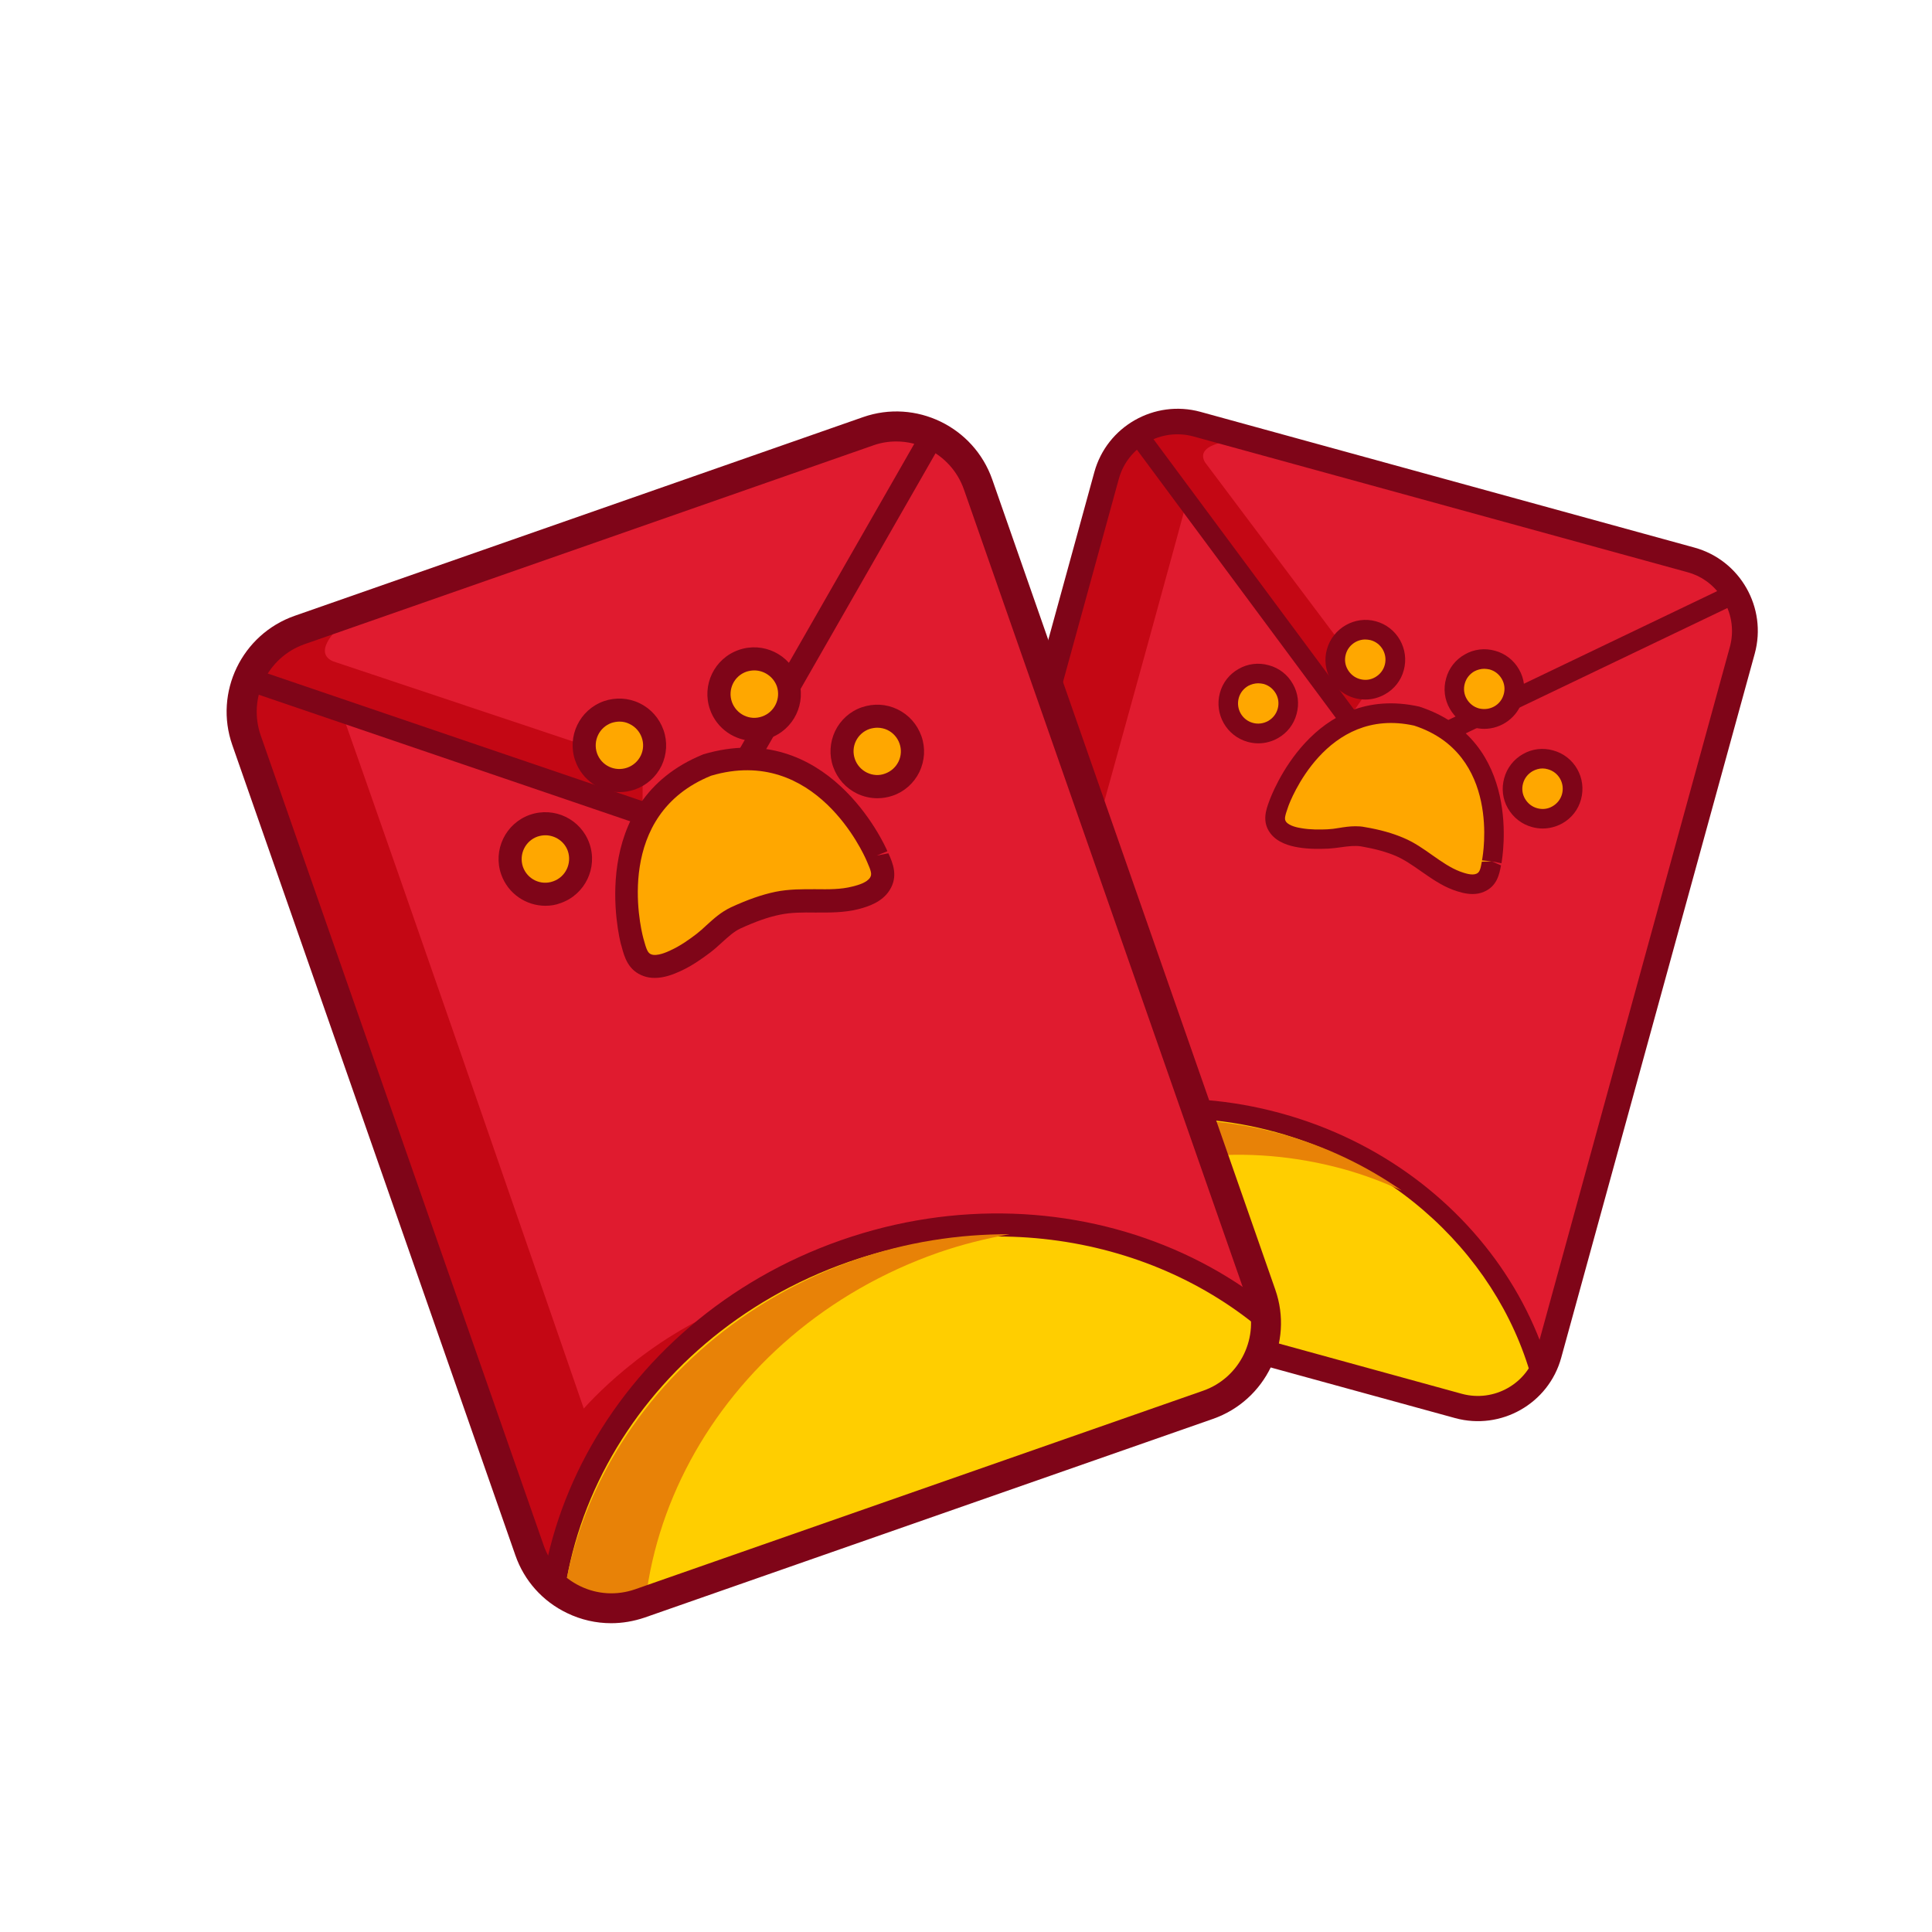 <svg xml:space="preserve" style="enable-background:new 0 0 1200 1200;" viewBox="0 0 1200 1200" y="0px" x="0px" xmlns:xlink="http://www.w3.org/1999/xlink" xmlns="http://www.w3.org/2000/svg" id="图层_1" version="1.1">
<style type="text/css">
	.st0{fill:#E01B2F;}
	.st1{fill:#C40714;}
	.st2{fill:#7F0518;}
	.st3{fill:#FFA700;}
	.st4{clip-path:url(#SVGID_2_);}
	.st5{fill:#FFCE00;}
	.st6{fill:#E88207;}
	.st7{clip-path:url(#SVGID_4_);}
</style>
<g>
	<g>
		<path d="M921.1,877.4L556.8,777.3c-1-0.3-1.6-1.3-1.3-2.3l133.6-486.3c5.6-20.5,27-32.7,47.6-27.1l320.3,88
			c20.5,5.6,32.7,27,27.1,47.6L957.8,856.5C953.5,872.3,936.9,881.7,921.1,877.4z" class="st0"></path>
	</g>
	<g>
		<path d="M763.7,274c0,0-21.8,2.1-15.2,13.2l103.7,138.1l-13.3,19.1L704.1,270.6C704.1,270.6,721.1,246,763.7,274z" class="st1"></path>
	</g>
	<g>
		<path d="M747.4,271.7c1.3,1.5-114.2,415.8-114.2,415.8s48.4-12.7,98.2,0.3L608,732.6l-29,22.6l-10.2,15.4l-6.4-20.6
			l129.9-472.7C692.2,277.3,721.8,241.8,747.4,271.7z" class="st1"></path>
	</g>
	<g>
		<polygon points="856.1,481.5 703.4,275.6 713.2,268.4 859.9,466.2 1074.6,363.3 1079.9,374.3" class="st2"></polygon>
	</g>
	<g>
		<g>
			<path d="M926.8,534.9c0-0.1,14.1-70.3-46.3-90.1c-62-13.9-85.8,53.8-85.8,53.8c-1.8,5.1-4.2,10.2-0.5,15.2
				c3,4.1,8.6,5.6,13.3,6.4c5.8,1,11.8,1,17.6,0.8c7.2-0.4,14.4-2.5,21.6-1.3c7.8,1.3,15.5,3.2,22.8,6.3c12.7,5.4,22.4,16.1,35.3,21
				c4.5,1.7,10.1,3.3,14.7,1.3C925.1,545.9,925.7,540.2,926.8,534.9z" class="st3"></path>
			<path d="M914.6,555.3c-4.3,0-8.5-1.3-12.1-2.6c-7.5-2.8-13.7-7.3-19.8-11.5c-5.3-3.7-10.3-7.2-15.8-9.6
				c-6-2.5-12.8-4.4-21.5-5.9c-3.8-0.6-7.9-0.1-12.2,0.5c-2.7,0.4-5.3,0.7-8,0.9c-5.2,0.2-12,0.4-19-0.8c-5.3-0.9-12.8-2.9-17.2-8.8
				c-5.3-7.1-2.6-14.6-0.8-19.5c1.5-4.4,27.5-73.8,93.4-59.1c64.6,21.1,51.5,94.1,51,97.2l0,0.1l-6-1.2l5.7,2.5
				c-1,5.5-2.5,13-10.6,16.4C919.5,554.9,917,555.3,914.6,555.3z M841.9,513.2c1.9,0,3.8,0.1,5.7,0.5c9.6,1.6,17.3,3.8,24.1,6.7
				c6.7,2.8,12.5,6.9,18,10.8c5.7,4,11.1,7.8,17.1,10.1c3,1.1,7.5,2.6,10.2,1.4c1.9-0.8,2.5-2.4,3.4-7.5l6.2-0.2l-6.1-0.6l0.1-0.6
				c0.5-2.7,11.7-65.5-42.2-83.1c-54.9-12.2-77.3,47.5-78.2,50.1c-2.2,6.3-2.6,7.9-1.4,9.6c2,2.7,7.6,3.7,9.5,4
				c5.7,1,11.7,0.9,16.2,0.7c2.3-0.1,4.6-0.4,6.9-0.8C835,513.7,838.4,513.2,841.9,513.2z" class="st2"></path>
		</g>
		<g>
			
				<ellipse ry="18.6" rx="18.6" cy="437" cx="781.6" class="st3" transform="matrix(0.265 -0.964 0.964 0.265 153.168 1074.837)"></ellipse>
			<path d="M781.6,461.7c-2.2,0-4.4-0.3-6.6-0.9c-13.1-3.6-20.9-17.2-17.3-30.4c1.7-6.4,5.9-11.7,11.6-14.9
				c5.7-3.3,12.4-4.1,18.8-2.3c6.4,1.7,11.7,5.9,14.9,11.6c3.3,5.7,4.1,12.4,2.3,18.8l0,0c-1.7,6.4-5.9,11.7-11.6,14.9
				C790,460.6,785.8,461.7,781.6,461.7z M781.5,424.4c-2.1,0-4.3,0.6-6.2,1.6c-2.9,1.7-5,4.3-5.9,7.6c-1.8,6.7,2.1,13.6,8.8,15.4
				c3.2,0.9,6.6,0.4,9.5-1.2c2.9-1.7,5-4.3,5.9-7.6v0c0.9-3.2,0.5-6.6-1.2-9.5s-4.3-5-7.6-5.9C783.8,424.6,782.7,424.4,781.5,424.4z" class="st2"></path>
		</g>
		<g>
			
				<ellipse ry="18.6" rx="18.6" cy="409.8" cx="848" class="st3" transform="matrix(0.265 -0.964 0.964 0.265 228.199 1118.854)"></ellipse>
			<path d="M848,434.5c-2.2,0-4.4-0.3-6.6-0.9c-6.3-1.7-11.7-5.9-14.9-11.6c-3.3-5.7-4.1-12.4-2.3-18.8
				c3.7-13.1,17.4-20.9,30.4-17.3c13.2,3.6,20.9,17.3,17.3,30.4l0,0c-1.7,6.4-5.9,11.7-11.6,14.9C856.4,433.4,852.2,434.5,848,434.5
				z M848,397.2c-5.5,0-10.6,3.7-12.1,9.2c-0.9,3.2-0.5,6.6,1.2,9.5c1.7,2.9,4.3,5,7.6,5.9c3.3,0.9,6.6,0.5,9.5-1.2
				c2.9-1.7,5-4.3,5.9-7.6c1.8-6.7-2.1-13.6-8.8-15.4C850.2,397.4,849.1,397.2,848,397.2z" class="st2"></path>
		</g>
		<g>
			
				<ellipse ry="18.6" rx="18.6" cy="427.9" cx="921.9" class="st3" transform="matrix(0.265 -0.964 0.964 0.265 265.002 1203.525)"></ellipse>
			<path d="M921.9,452.7c-2.2,0-4.4-0.3-6.5-0.9c-6.4-1.7-11.7-5.9-14.9-11.6c-3.3-5.7-4.1-12.4-2.3-18.8
				c1.7-6.4,5.9-11.7,11.6-14.9c5.7-3.3,12.4-4.1,18.8-2.3c6.3,1.7,11.7,5.9,14.9,11.6c3.3,5.7,4.1,12.4,2.3,18.8l0,0
				C942.7,445.5,932.7,452.7,921.9,452.7z M921.9,415.4c-2.2,0-4.3,0.6-6.2,1.6c-2.9,1.7-5,4.3-5.9,7.6c-0.9,3.2-0.5,6.6,1.2,9.5
				c1.7,2.9,4.3,5,7.6,5.9c6.8,1.7,13.6-2.1,15.4-8.8c0.9-3.2,0.5-6.6-1.2-9.5s-4.3-5-7.6-5.9C924.1,415.6,923,415.4,921.9,415.4z" class="st2"></path>
		</g>
		<g>
			
				<ellipse ry="18.6" rx="18.6" cy="489.8" cx="958.2" class="st3" transform="matrix(0.265 -0.964 0.964 0.265 231.989 1284.003)"></ellipse>
			<path d="M958.2,514.6c-2.2,0-4.4-0.3-6.6-0.9c-6.4-1.7-11.7-5.9-15-11.6c-3.3-5.7-4.1-12.4-2.3-18.8
				c1.7-6.3,5.9-11.7,11.6-14.9c5.7-3.3,12.4-4.1,18.8-2.3c13.2,3.6,20.9,17.2,17.3,30.4c-1.7,6.4-5.9,11.7-11.6,14.9
				C966.6,513.5,962.4,514.6,958.2,514.6z M958.1,477.3c-2.1,0-4.2,0.6-6.2,1.7c-2.9,1.7-5,4.3-5.9,7.6c-0.9,3.2-0.5,6.6,1.2,9.5
				c1.7,2.9,4.3,5,7.6,5.9c3.3,0.9,6.6,0.5,9.5-1.2c2.9-1.7,5-4.3,5.9-7.6l0,0c1.8-6.7-2.1-13.6-8.8-15.4
				C960.4,477.5,959.3,477.3,958.1,477.3z" class="st2"></path>
		</g>
	</g>
	<g>
		<defs>
			<path d="M915.3,875.8l-358.5-98.5c-1-0.3-1.6-1.3-1.3-2.3L689,289c5.7-20.6,27.2-32.9,47.9-27.2l319.6,87.8
				c20.8,5.7,33.1,27.3,27.4,48.1l-124.5,453C954.2,869.7,934.3,881,915.3,875.8z" id="SVGID_1_"></path>
		</defs>
		<clipPath id="SVGID_2_">
			<use style="overflow:visible;" xlink:href="#SVGID_1_"></use>
		</clipPath>
		<g class="st4">
			<g>
				
					<ellipse ry="226.4" rx="206.9" cy="896.9" cx="739.2" class="st5" transform="matrix(0.265 -0.964 0.964 0.265 -321.417 1372.102)"></ellipse>
			</g>
			<g>
				<path d="M606.9,1067c-76.3-52.7-115.8-144.1-91.8-231.7c31.1-113.3,157-177.8,280.6-143.8
					c123.6,33.9,198.9,153.8,167.8,267c-15.1,55-52.7,100.2-105.8,127.3c-52.9,27.1-115,32.9-174.8,16.5
					C654.8,1094.6,629.2,1082.4,606.9,1067z M864.8,736.8c-21.3-14.7-45.6-26.2-72.3-33.6C675.3,671,556.2,731.7,526.8,838.5
					c-29.3,106.8,42.1,219.8,159.2,252c56.8,15.6,115.8,10.1,166-15.6c50-25.6,85.4-68.1,99.6-119.7
					C974.3,872.8,936.9,786.6,864.8,736.8z" class="st2"></path>
			</g>
		</g>
		<g class="st4">
			<g>
				<path d="M561.2,865.6C591.5,755.5,713.7,693,834.3,726.1c12.7,3.5,24.8,8.1,36.4,13.4c-22.1-15.4-47.2-27.6-75-35.2
					c-120.6-33.1-242.8,29.3-273.1,139.5c-27.1,98.5,28.7,201.7,127.1,246.1C576,1038.6,537.9,950.4,561.2,865.6z" class="st6"></path>
			</g>
		</g>
	</g>
	<g>
		<path d="M580.8,789c-6.6-4.5-12.1-10.5-16.1-17.7c-7.1-12.5-8.9-26.9-5.1-40.7l120.1-437.3
			c7.8-28.5,37.4-45.3,65.9-37.5l306.8,84.3c28.5,7.8,45.3,37.4,37.5,65.9L969.7,843.3c-7.8,28.5-37.4,45.3-65.9,37.5L597,796.6
			C591.1,794.9,585.6,792.4,580.8,789z M1059.5,360.7c-3.4-2.4-7.3-4.2-11.4-5.3l-306.8-84.3c-20.1-5.5-40.9,6.3-46.4,26.4
			L574.7,734.9c-2.7,9.7-1.4,19.9,3.6,28.7c5,8.8,13.1,15.1,22.8,17.8l306.8,84.3c20.1,5.5,40.9-6.3,46.4-26.4l120.1-437.3
			c2.7-9.7,1.4-19.9-3.6-28.7C1068,368.2,1064.1,363.9,1059.5,360.7z" class="st2"></path>
	</g>
</g>
<g>
	<g>
		<path d="M750.6,872.4L395,996.7c-26.6,9.3-56-4.9-65.3-31.5L152.2,457.4c-9.3-26.6,4.9-56,31.5-65.3l357.7-125
			c26.6-9.3,56,4.9,65.3,31.5l176.7,505.8C793.1,832.1,778.3,862.7,750.6,872.4z" class="st0"></path>
	</g>
	<g>
		<path d="M212.6,387.8c0,0-19.7,16.6-5.9,22.9l192.5,64.3l-0.1,27.4l-246.5-78.1C152.7,424.4,152.7,389.3,212.6,387.8z" class="st1"></path>
	</g>
	<g>
		<path d="M195.4,396.5c2.3,0.6,167.2,478.4,167.2,478.4s38.3-44.6,95.2-65.3l-89.4,125.8l-12.9,41.3l0.4,21.7l-20-15.7
			L145.7,438.8C145.7,438.8,150.7,384.7,195.4,396.5z" class="st1"></path>
	</g>
	<g>
		<polygon points="440.6,526.9 155.4,429.7 160,416.2 434,509.5 573,266.7 585.5,273.8" class="st2"></polygon>
	</g>
	<g>
		<g>
			<path d="M544.6,531.4c0-0.1-33.3-77.5-104.9-56.2c-69.3,28-47.1,109.3-47.1,109.4c1.7,6.1,2.8,12.7,9.6,15.1
				c5.6,1.9,12.1-0.4,17.2-2.7c6.3-2.9,12.1-6.8,17.5-11c6.7-5.1,12.2-12,20-15.6c8.4-3.9,17.1-7.3,26.2-9.2
				c15.9-3.3,32.4,0.6,48.2-3.3c5.5-1.4,11.9-3.5,15.1-8.6C550.3,543,547.1,537.2,544.6,531.4z" class="st3"></path>
			<path d="M406.7,607.4c-2.3,0-4.6-0.3-6.8-1.1c-9.8-3.4-12.1-12-13.8-18.4l-0.5-1.7c-0.9-3.6-21.9-88.1,51.3-117.7
				c76.8-22.7,112.3,55.6,114.2,60l0,0c0.1,0.1,0.1,0.2,0.1,0.2l-6.6,2.7l7.2-1.4c2.7,6,6.3,14.2,0.7,23c-4.6,7.2-12.8,10-19.4,11.7
				c-9.2,2.3-18.2,2.1-26.9,2.1c-7.6-0.1-14.8-0.1-21.6,1.3c-7.5,1.5-15.3,4.3-24.7,8.6c-4.1,1.9-7.6,5.2-11.4,8.6
				c-2.3,2.1-4.7,4.3-7.2,6.2c-4.9,3.7-11.4,8.4-18.9,11.8C418.2,605.2,412.6,607.4,406.7,607.4z M399.6,582.8c2,7.4,2.8,9.2,5,10
				c3.5,1.3,9.8-1.5,11.8-2.5c6.2-2.8,11.9-6.9,16.2-10.2c2.2-1.7,4.2-3.5,6.2-5.4c4.4-4,9-8.2,15.1-11.1
				c10.4-4.8,19.2-7.9,27.8-9.7c8.4-1.7,16.8-1.6,24.7-1.6c8.3,0.1,15.9,0.2,23.2-1.7c3.7-0.9,8.9-2.5,10.8-5.5c1.3-2,0.7-4-1.7-9.5
				l-0.7-1.6c-1.3-2.9-31.4-71.4-96.3-52.2c-60,24.3-44.2,92.9-42.2,100.6L399.6,582.8z" class="st2"></path>
		</g>
		<g>
			
				<ellipse ry="21.9" rx="21.9" cy="533.6" cx="338.8" class="st3" transform="matrix(0.944 -0.33 0.33 0.944 -157.044 141.612)"></ellipse>
			<path d="M338.8,562.6c-12,0-23.3-7.5-27.5-19.5c-5.3-15.1,2.7-31.7,17.8-37c15.2-5.3,31.7,2.7,37,17.8v0
				c5.3,15.1-2.7,31.7-17.8,37C345.2,562.1,342,562.6,338.8,562.6z M338.7,518.8c-1.6,0-3.2,0.3-4.8,0.8
				c-7.7,2.7-11.7,11.1-9.1,18.8c2.7,7.7,11.1,11.8,18.8,9c7.7-2.7,11.7-11.1,9.1-18.8C350.6,522.6,344.8,518.8,338.7,518.8z" class="st2"></path>
		</g>
		<g>
			
				<ellipse ry="21.9" rx="21.9" cy="462.9" cx="384.8" class="st3" transform="matrix(0.944 -0.33 0.33 0.944 -131.162 152.847)"></ellipse>
			<path d="M384.8,492c-12,0-23.3-7.5-27.5-19.5c-5.3-15.1,2.7-31.7,17.8-37c7.3-2.5,15.2-2.1,22.2,1.3
				c7,3.4,12.2,9.3,14.8,16.6c2.6,7.3,2.1,15.2-1.2,22.2c-3.4,7-9.3,12.2-16.6,14.8C391.2,491.4,388,492,384.8,492z M384.8,448.2
				c-1.6,0-3.3,0.3-4.9,0.8c-7.7,2.7-11.7,11.1-9.1,18.8c2.7,7.7,11,11.7,18.8,9c3.7-1.3,6.7-4,8.4-7.5c1.7-3.5,1.9-7.5,0.6-11.2v0
				c-1.3-3.7-4-6.7-7.5-8.4C389.2,448.7,387,448.2,384.8,448.2z" class="st2"></path>
		</g>
		<g>
			
				<ellipse ry="21.9" rx="21.9" cy="431.1" cx="468.5" class="st3" transform="matrix(0.944 -0.33 0.33 0.944 -115.996 178.668)"></ellipse>
			<path d="M468.5,460.2c-12,0-23.3-7.5-27.5-19.5c-5.3-15.2,2.7-31.7,17.8-37c15.2-5.3,31.7,2.7,37,17.8v0
				c5.3,15.1-2.7,31.7-17.8,37C474.9,459.7,471.7,460.2,468.5,460.2z M468.5,416.4c-1.6,0-3.3,0.3-4.9,0.8
				c-7.7,2.7-11.7,11.1-9,18.8c2.7,7.6,11.1,11.8,18.8,9c7.7-2.7,11.7-11.1,9.1-18.8C480.3,420.2,474.5,416.4,468.5,416.4z" class="st2"></path>
		</g>
		<g>
			
				<ellipse ry="21.9" rx="21.9" cy="466.8" cx="544.9" class="st3" transform="matrix(0.944 -0.33 0.33 0.944 -123.474 205.873)"></ellipse>
			<path d="M544.9,495.8c-4.3,0-8.6-1-12.6-2.9c-7-3.4-12.2-9.3-14.8-16.6c-2.6-7.3-2.1-15.2,1.2-22.2
				c3.4-7,9.3-12.3,16.6-14.8c7.4-2.5,15.2-2.1,22.2,1.3c7,3.4,12.2,9.3,14.8,16.6c2.6,7.3,2.1,15.2-1.2,22.2
				c-3.4,7-9.3,12.3-16.6,14.8C551.3,495.3,548.1,495.8,544.9,495.8z M544.9,452c-1.6,0-3.3,0.3-4.9,0.8c-3.7,1.3-6.7,4-8.4,7.5
				c-1.7,3.5-1.9,7.5-0.6,11.2c1.3,3.7,4,6.7,7.5,8.4c3.5,1.7,7.6,2,11.2,0.6c3.7-1.3,6.7-4,8.4-7.5c1.7-3.5,1.9-7.5,0.6-11.2v0
				c-1.3-3.7-4-6.7-7.5-8.4C549.3,452.5,547.1,452,544.9,452z" class="st2"></path>
		</g>
	</g>
	<g>
		<defs>
			<path d="M749.7,872.8L397.9,995.7c-28.2,9.9-59.4-5.2-69.3-33.4L151.3,454.8c-8.8-25.2,4.6-53,29.8-61.8
				l361.4-126.3c26-9.1,54.6,4.7,63.7,30.7l176.8,506.1C793,831.7,777.9,862.9,749.7,872.8z" id="SVGID_3_"></path>
		</defs>
		<clipPath id="SVGID_4_">
			<use style="overflow:visible;" xlink:href="#SVGID_3_"></use>
		</clipPath>
		<g class="st7">
			<g>
				
					<ellipse ry="243.2" rx="266.1" cy="1006.7" cx="605" class="st5" transform="matrix(0.944 -0.33 0.33 0.944 -298.209 255.911)"></ellipse>
			</g>
			<g>
				<path d="M590.5,1259.6c-109,0-208.3-62.1-243.5-162.8C301.5,966.5,380.2,820,522.4,770.3
					c142.2-49.7,295,15.9,340.6,146.2c22.1,63.2,15.9,132.1-17.3,193.8c-33.1,61.5-89.3,108.6-158.1,132.7
					C655.3,1254.3,622.5,1259.6,590.5,1259.6z M619.5,768c-30.4,0-61.7,5.1-92.4,15.8c-134.8,47.1-209.5,185.4-166.5,308.3
					s187.5,184.5,322.3,137.4c65.4-22.9,118.7-67.6,150.2-126c31.3-58.2,37.1-122.9,16.4-182.3C816.3,826.4,722.5,768,619.5,768z" class="st2"></path>
			</g>
		</g>
		<g class="st7">
			<g>
				<path d="M411.9,1095.4c-44.3-126.8,32.2-268.9,171-317.4c14.7-5.1,29.4-8.7,44.2-11.4c-31.6-0.1-64.1,4.8-96.1,16
					c-138.7,48.5-215.3,190.6-171,317.4c39.6,113.4,162.5,175.9,287.3,153.2C541.7,1252.8,446,1192.9,411.9,1095.4z" class="st6"></path>
			</g>
		</g>
	</g>
	<g>
		<path d="M379.6,1008.2c-9.4,0-18.7-2.1-27.4-6.3c-15.2-7.3-26.6-20.1-32.1-35.9L144.3,462.8
			c-11.5-32.8,5.9-68.8,38.7-80.3l353-123.4c32.8-11.5,68.8,5.9,80.3,38.7L792.1,801c11.5,32.8-5.9,68.8-38.7,80.3l-353,123.4
			C393.6,1007,386.6,1008.2,379.6,1008.2z M556.7,274.2c-4.9,0-9.8,0.8-14.5,2.5l-353,123.4c-23.1,8.1-35.3,33.4-27.3,56.6
			l175.8,503.2c3.9,11.1,11.9,20.1,22.7,25.3c10.7,5.2,22.8,5.8,33.9,2l353-123.4c23.1-8.1,35.3-33.5,27.3-56.6L598.7,304
			c-3.9-11.1-11.9-20.1-22.7-25.3C569.9,275.7,563.3,274.2,556.7,274.2z" class="st2"></path>
	</g>
</g>
</svg>

